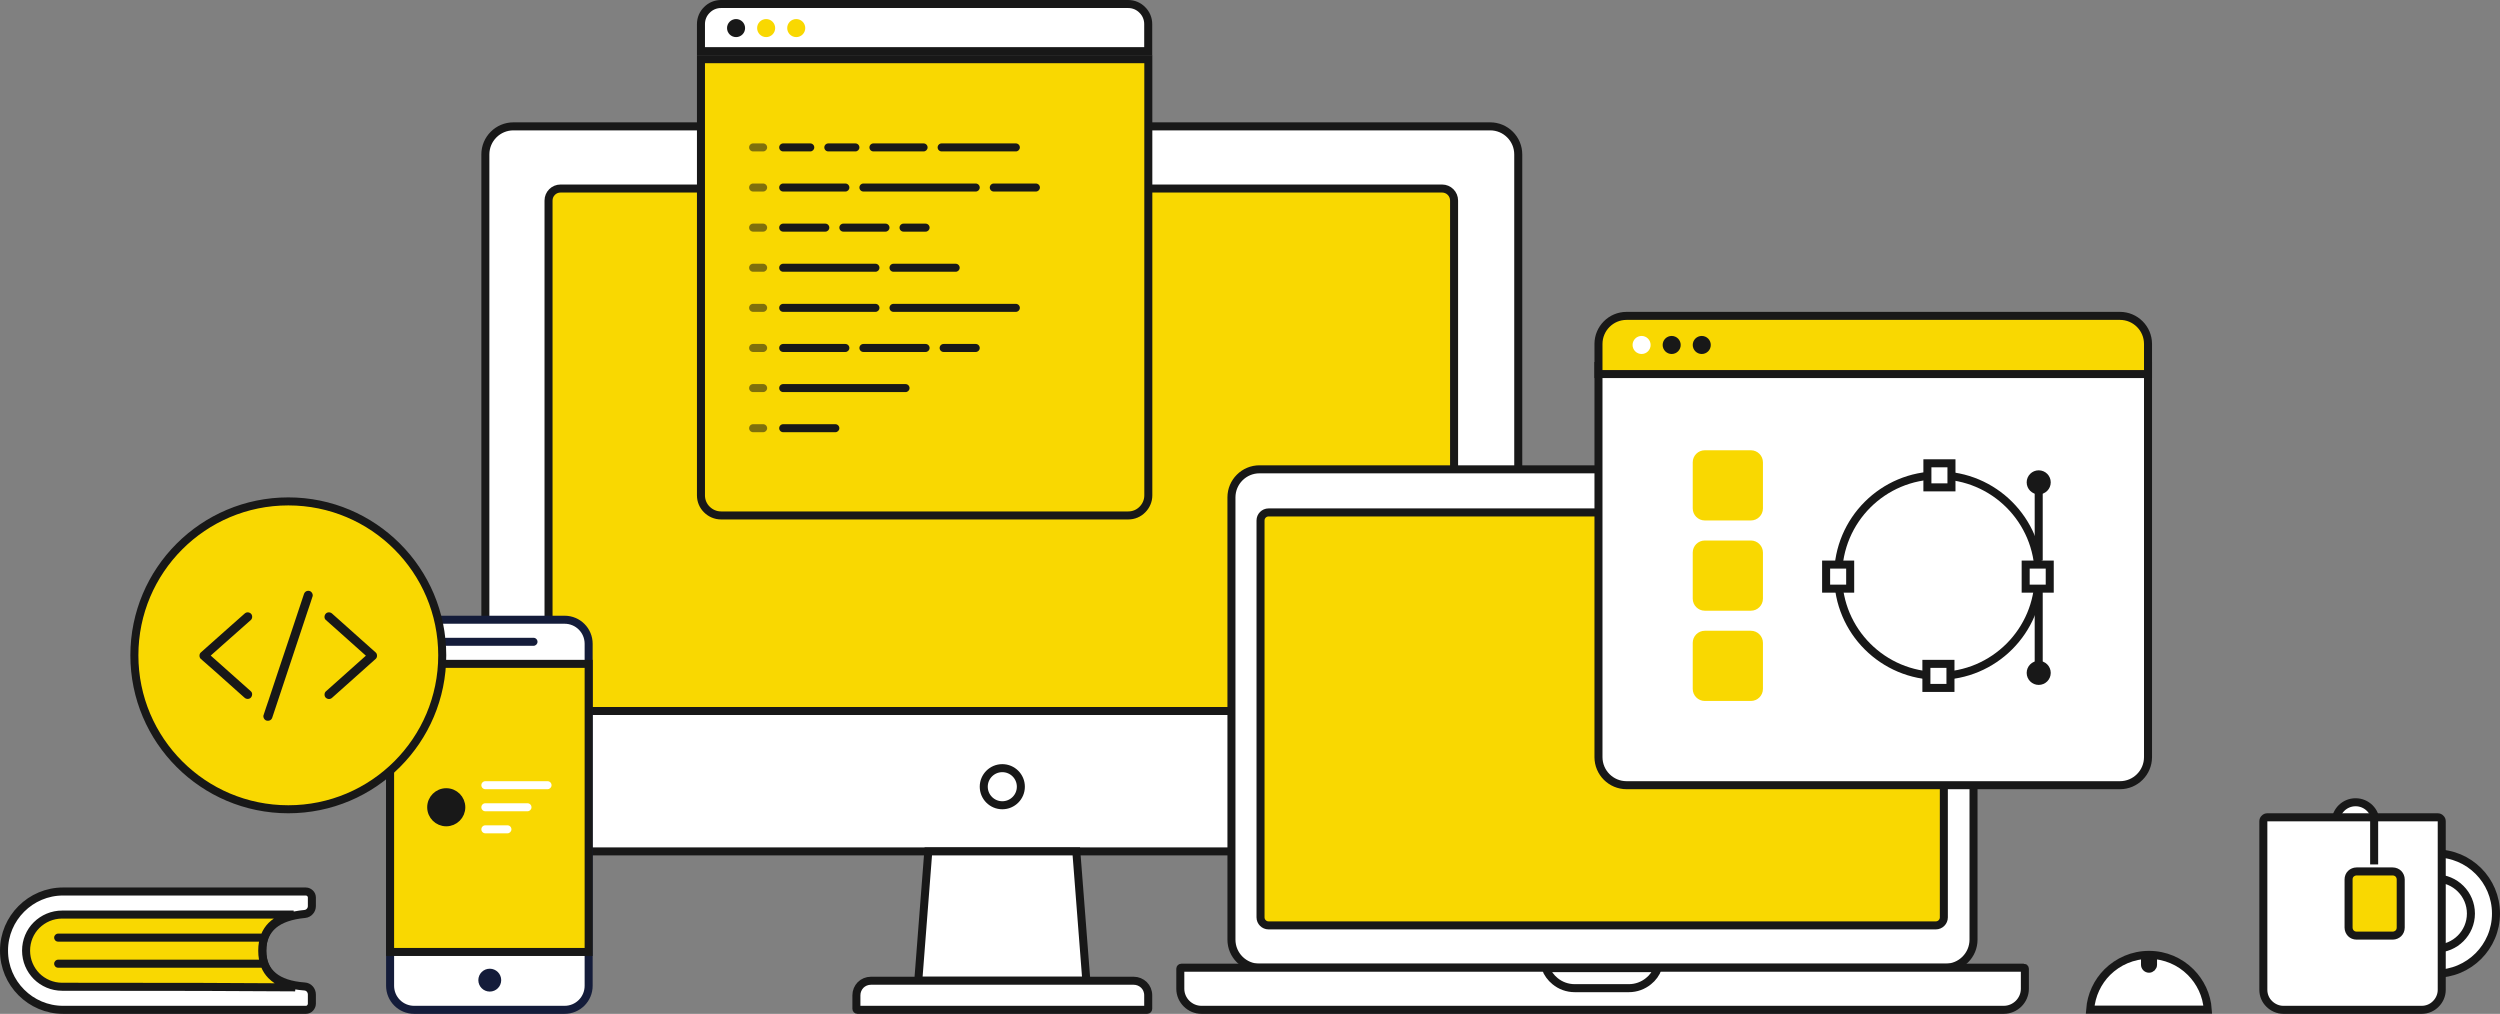<?xml version="1.0" encoding="utf-8"?>
<!-- Generator: Adobe Illustrator 25.4.1, SVG Export Plug-In . SVG Version: 6.00 Build 0)  -->
<svg version="1.1" id="Layer_1" xmlns="http://www.w3.org/2000/svg" xmlns:xlink="http://www.w3.org/1999/xlink" x="0px" y="0px"
	 viewBox="0 0 2493 1011" style="enable-background:new 0 0 2493 1011;" xml:space="preserve">
<rect x="0" y="0" width="2493" height="1011" fill="#808080" stroke="none"/>
<style type="text/css">
	.st0{fill-rule:evenodd;clip-rule:evenodd;fill:#FFFFFF;stroke:#181818;stroke-width:8;}
	.st1{fill-rule:evenodd;clip-rule:evenodd;fill:#F9D801;stroke:#181818;stroke-width:8;}
	.st2{fill:none;stroke:#181818;stroke-width:8;}
	.st3{fill-rule:evenodd;clip-rule:evenodd;fill:#FFFFFF;stroke:#141C3A;stroke-width:8;}
	.st4{fill-rule:evenodd;clip-rule:evenodd;fill:#141C3A;}
	.st5{fill-rule:evenodd;clip-rule:evenodd;fill:#181818;stroke:#181818;stroke-width:8;}
	.st6{fill-rule:evenodd;clip-rule:evenodd;fill:#FFFFFF;}
	.st7{fill-rule:evenodd;clip-rule:evenodd;fill:#293347;}
	.st8{fill-rule:evenodd;clip-rule:evenodd;fill:#181818;}
	.st9{fill-rule:evenodd;clip-rule:evenodd;fill:#F9D801;}
	.st10{opacity:0.54;fill-rule:evenodd;clip-rule:evenodd;fill:#181818;enable-background:new    ;}
	.st11{fill:#FFFFFF;stroke:#181818;stroke-width:8;}
	.st12{fill:#181818;}
</style>
<g id="Assets">
	<g id="Group-28">
		<path id="Case" class="st0" d="M1486,126H512c-7.7,0-14.7,3.1-19.8,8.2c-5.1,5.1-8.2,12.1-8.2,19.8v667c0,7.7,3.1,14.7,8.2,19.8
			c5.1,5.1,12.1,8.2,19.8,8.2h974c7.7,0,14.7-3.1,19.8-8.2c5.1-5.1,8.2-12.1,8.2-19.8V154c0-7.7-3.1-14.7-8.2-19.8
			C1500.7,129.1,1493.7,126,1486,126z"/>
		<path id="Case_00000133487719018975389800000013591165031112058522_" class="st1" d="M1438,188H559c-3.3,0-6.3,1.3-8.5,3.5
			c-2.2,2.2-3.5,5.2-3.5,8.5v497c0,3.3,1.3,6.3,3.5,8.5c2.2,2.2,5.2,3.5,8.5,3.5h879c3.3,0,6.3-1.3,8.5-3.5c2.2-2.2,3.5-5.2,3.5-8.5
			V200c0-3.3-1.3-6.3-3.5-8.5C1444.3,189.3,1441.3,188,1438,188z"/>
		<path id="Case_00000176727118962827426240000016055545937160006786_" class="st0" d="M1073.3,849H925.7l-10,129h167.6L1073.3,849z
			"/>
		<path id="Keyboard" class="st0" d="M1144,1007H855c-0.3,0-0.5-0.1-0.7-0.3c-0.2-0.2-0.3-0.4-0.3-0.7v-13.5c0-4,1.6-7.6,4.2-10.3
			c2.6-2.6,6.3-4.2,10.3-4.2h262c4,0,7.6,1.6,10.3,4.2c2.6,2.6,4.2,6.2,4.2,10.3v13.5c0,0.3-0.1,0.5-0.3,0.7
			C1144.5,1006.9,1144.3,1007,1144,1007z"/>
		<circle id="Oval-6" class="st2" cx="999.5" cy="784.5" r="18.5"/>
		<path id="Case_00000030489175272833718650000010496952246433328571_" class="st3" d="M413,618h150c13.3,0,24,10.7,24,24v341
			c0,13.3-10.7,24-24,24H413c-13.3,0-24-10.7-24-24V642C389,628.7,399.7,618,413,618z"/>
		<path id="Case_00000088124543573131505690000003830751916583972022_" class="st1" d="M587,662H389v287.3h198V662z"/>
		<path id="Rectangle-11" class="st4" d="M445,636h87c2.2,0,4,1.8,4,4l0,0c0,2.2-1.8,4-4,4h-87c-2.2,0-4-1.8-4-4l0,0
			C441,637.8,442.8,636,445,636z"/>
		<path id="Rectangle-11_00000103953977010962772640000000210204885198900642_" class="st4" d="M488.4,966L488.4,966
			c6.3,0,11.4,5.1,11.4,11.4v0c0,6.3-5.1,11.4-11.4,11.4l0,0c-6.3,0-11.4-5.1-11.4-11.4v0C477,971.1,482.1,966,488.4,966z"/>
		<circle id="Oval-6_00000166660401159906687630000016675753174013949874_" class="st5" cx="445" cy="805" r="15"/>
		<g id="Group-73" transform="translate(480, 779)">
			<path id="Rectangle-11_00000003811724060772968960000013631260715406841779_" class="st6" d="M4,0h62c2.2,0,4,1.8,4,4l0,0
				c0,2.2-1.8,4-4,4H4C1.8,8,0,6.2,0,4l0,0C0,1.8,1.8,0,4,0z"/>
			<path id="Rectangle-11_00000023272315702335310160000000663775442798609828_" class="st6" d="M4,22h42c2.2,0,4,1.8,4,4l0,0
				c0,2.2-1.8,4-4,4H4c-2.2,0-4-1.8-4-4l0,0C0,23.8,1.8,22,4,22z"/>
			<path id="Rectangle-11_00000003101017829801594440000001855892208394363058_" class="st6" d="M4,44h22c2.2,0,4,1.8,4,4l0,0
				c0,2.2-1.8,4-4,4H4c-2.2,0-4-1.8-4-4l0,0C0,45.8,1.8,44,4,44z"/>
		</g>
		<circle id="Oval-7" class="st1" cx="287.5" cy="653.5" r="153.5"/>
		<path id="Case_00000083062421251870182110000011137052768510857610_" class="st0" d="M1940,468h-684c-7.7,0-14.7,3.1-19.8,8.2
			c-5.1,5.1-8.2,12.1-8.2,19.8v441c0,7.7,3.1,14.7,8.2,19.8c5.1,5.1,12.1,8.2,19.8,8.2h684c7.7,0,14.7-3.1,19.8-8.2
			c5.1-5.1,8.2-12.1,8.2-19.8V496c0-7.7-3.1-14.7-8.2-19.8C1954.7,471.1,1947.7,468,1940,468z"/>
		<path id="Keyboard_00000015320238840953951530000008812724444285351592_" class="st0" d="M2018,965h-840c-0.3,0-0.5,0.1-0.7,0.3
			c-0.2,0.2-0.3,0.4-0.3,0.7v20c0,5.8,2.4,11,6.2,14.8c3.8,3.8,9.1,6.2,14.9,6.2h800c5.8,0,11.1-2.4,14.9-6.2
			c3.8-3.8,6.2-9.1,6.2-14.8v-20c0-0.3-0.1-0.5-0.3-0.7C2018.5,965.1,2018.3,965,2018,965z"/>
		<path id="Notch" class="st0" d="M1653.3,965.4l-112,0c1.9,5.1,5.2,9.6,9.4,13c5.3,4.4,12.2,7,19.6,7h54c7.4,0,14.2-2.6,19.6-7
			C1648.1,975.1,1651.3,970.6,1653.3,965.4z"/>
		<path id="Screen" class="st1" d="M1265,511h665.4c4.4,0,8,3.6,8,8v395.8c0,4.4-3.6,8-8,8H1265c-4.4,0-8-3.6-8-8V519
			C1257,514.6,1260.6,511,1265,511z"/>
		<g id="Group-69" transform="translate(695, 0)">
			<circle id="Oval-3" class="st7" cx="282" cy="197" r="5"/>
			<path id="Case_00000055664522530964369430000005855128055134199946_" class="st1" d="M450,59H4v435c0,5.5,2.2,10.5,5.9,14.1
				c3.6,3.6,8.6,5.9,14.2,5.9h406c5.5,0,10.5-2.2,14.1-5.9c3.6-3.6,5.9-8.6,5.9-14.1V59z"/>
			<path id="Case_00000110451323811879529930000000262038261107548034_" class="st0" d="M430,4H24C18.5,4,13.5,6.2,9.9,9.9
				C6.2,13.5,4,18.5,4,24v27h446V24c0-5.5-2.2-10.5-5.9-14.1C440.5,6.2,435.5,4,430,4z"/>
			<circle id="Oval-5" class="st8" cx="39" cy="28" r="9"/>
			<circle id="Oval-5_00000047017748060662201630000014575788411197563829_" class="st9" cx="69" cy="28" r="9"/>
			<circle id="Oval-5_00000039822090065367150050000014637723159085078681_" class="st9" cx="99" cy="28" r="9"/>
			<g id="Group-72" transform="translate(52, 143)">
				<path id="Rectangle-11_00000178891673959973797940000012389299891989321900_" class="st10" d="M4,200h10c2.2,0,4,1.8,4,4l0,0
					c0,2.2-1.8,4-4,4H4c-2.2,0-4-1.8-4-4l0,0C0,201.8,1.8,200,4,200z"/>
				<path id="Rectangle-11_00000173873001700333321640000014851131891026534787_" class="st10" d="M4,0h10c2.2,0,4,1.8,4,4l0,0
					c0,2.2-1.8,4-4,4H4C1.8,8,0,6.2,0,4l0,0C0,1.8,1.8,0,4,0z"/>
				<path id="Rectangle-11_00000030481230237530701280000005393096836546875826_" class="st8" d="M34,0h27c2.2,0,4,1.8,4,4
					s-1.8,4-4,4H34c-2.2,0-4-1.8-4-4S31.8,0,34,0z"/>
				<path id="Rectangle-11_00000008117831852447237510000013081283627632448400_" class="st8" d="M79,0h27c2.2,0,4,1.8,4,4
					s-1.8,4-4,4H79c-2.2,0-4-1.8-4-4S76.8,0,79,0z"/>
				<path id="Rectangle-11_00000165226612706422163560000000884624293660757152_" class="st8" d="M124,0h50c2.2,0,4,1.8,4,4
					s-1.8,4-4,4h-50c-2.2,0-4-1.8-4-4S121.8,0,124,0z"/>
				<path id="Rectangle-11_00000141433041291458346390000014669950536812064146_" class="st8" d="M192,0h74c2.2,0,4,1.8,4,4
					s-1.8,4-4,4h-74c-2.2,0-4-1.8-4-4S189.8,0,192,0z"/>
				<path id="Rectangle-11_00000065036969962719406380000006517642125653011874_" class="st10" d="M4,40h10c2.2,0,4,1.8,4,4l0,0
					c0,2.2-1.8,4-4,4H4c-2.2,0-4-1.8-4-4l0,0C0,41.8,1.8,40,4,40z"/>
				<path id="Rectangle-11_00000044895996739451197590000005449412180987455634_" class="st10" d="M4,80h10c2.2,0,4,1.8,4,4l0,0
					c0,2.2-1.8,4-4,4H4c-2.2,0-4-1.8-4-4l0,0C0,81.8,1.8,80,4,80z"/>
				<path id="Rectangle-11_00000002364975096738373980000003254033382844092312_" class="st10" d="M4,120h10c2.2,0,4,1.8,4,4l0,0
					c0,2.2-1.8,4-4,4H4c-2.2,0-4-1.8-4-4l0,0C0,121.8,1.8,120,4,120z"/>
				<path id="Rectangle-11_00000132046704865135744250000002945425651538976147_" class="st10" d="M4,160h10c2.2,0,4,1.8,4,4l0,0
					c0,2.2-1.8,4-4,4H4c-2.2,0-4-1.8-4-4l0,0C0,161.8,1.8,160,4,160z"/>
				<path id="Rectangle-11_00000140728176967943388740000015310233898249939124_" class="st10" d="M4,240h10c2.2,0,4,1.8,4,4l0,0
					c0,2.2-1.8,4-4,4H4c-2.2,0-4-1.8-4-4l0,0C0,241.8,1.8,240,4,240z"/>
				<path id="Rectangle-11_00000054985133732393855340000002060871711737285283_" class="st10" d="M4,280h10c2.2,0,4,1.8,4,4l0,0
					c0,2.2-1.8,4-4,4H4c-2.2,0-4-1.8-4-4l0,0C0,281.8,1.8,280,4,280z"/>
				<path id="Rectangle-11_00000162311966843567247470000013167925222467018676_" class="st8" d="M34,40h62c2.2,0,4,1.8,4,4l0,0
					c0,2.2-1.8,4-4,4H34c-2.2,0-4-1.8-4-4l0,0C30,41.8,31.8,40,34,40z"/>
				<path id="Rectangle-11_00000168086626252356387270000010118037362714659212_" class="st8" d="M114,40h112c2.2,0,4,1.8,4,4l0,0
					c0,2.2-1.8,4-4,4H114c-2.2,0-4-1.8-4-4l0,0C110,41.8,111.8,40,114,40z"/>
				<path id="Rectangle-11_00000114769873218421717290000010737551827460298128_" class="st8" d="M244,40h42c2.2,0,4,1.8,4,4l0,0
					c0,2.2-1.8,4-4,4h-42c-2.2,0-4-1.8-4-4l0,0C240,41.8,241.8,40,244,40z"/>
				<path id="Rectangle-11_00000093138070305813797680000000197666250012229049_" class="st8" d="M34,80h42c2.2,0,4,1.8,4,4l0,0
					c0,2.2-1.8,4-4,4H34c-2.2,0-4-1.8-4-4l0,0C30,81.8,31.8,80,34,80z"/>
				<path id="Rectangle-11_00000129917676535726217500000002855579680653439651_" class="st8" d="M94,80h42c2.2,0,4,1.8,4,4l0,0
					c0,2.2-1.8,4-4,4H94c-2.2,0-4-1.8-4-4l0,0C90,81.8,91.8,80,94,80z"/>
				<path id="Rectangle-11_00000034790771398974856050000002621359583906481585_" class="st8" d="M154,80h22c2.2,0,4,1.8,4,4l0,0
					c0,2.2-1.8,4-4,4h-22c-2.2,0-4-1.8-4-4l0,0C150,81.8,151.8,80,154,80z"/>
				<path id="Rectangle-11_00000018210034962580509580000009011997336304209292_" class="st8" d="M34,120h92c2.2,0,4,1.8,4,4l0,0
					c0,2.2-1.8,4-4,4H34c-2.2,0-4-1.8-4-4l0,0C30,121.8,31.8,120,34,120z"/>
				<path id="Rectangle-11_00000053543064802315881580000005727273138919475848_" class="st8" d="M144,120h62c2.2,0,4,1.8,4,4l0,0
					c0,2.2-1.8,4-4,4h-62c-2.2,0-4-1.8-4-4l0,0C140,121.8,141.8,120,144,120z"/>
				<path id="Rectangle-11_00000031929292734629358100000004196316817024267702_" class="st8" d="M34,160h92c2.2,0,4,1.8,4,4l0,0
					c0,2.2-1.8,4-4,4H34c-2.2,0-4-1.8-4-4l0,0C30,161.8,31.8,160,34,160z"/>
				<path id="Rectangle-11_00000087395062614353171750000017763861763119422595_" class="st8" d="M144,160h122c2.2,0,4,1.8,4,4l0,0
					c0,2.2-1.8,4-4,4H144c-2.2,0-4-1.8-4-4l0,0C140,161.8,141.8,160,144,160z"/>
				<path id="Rectangle-11_00000027583843595697387890000014428013231343124159_" class="st8" d="M34,200h62c2.2,0,4,1.8,4,4l0,0
					c0,2.2-1.8,4-4,4H34c-2.2,0-4-1.8-4-4l0,0C30,201.8,31.8,200,34,200z"/>
				<path id="Rectangle-11_00000119094373278422310660000008685574010531585959_" class="st8" d="M114,200h62c2.2,0,4,1.8,4,4l0,0
					c0,2.2-1.8,4-4,4h-62c-2.2,0-4-1.8-4-4l0,0C110,201.8,111.8,200,114,200z"/>
				<path id="Rectangle-11_00000007406091091712540370000013622726146299329182_" class="st8" d="M194,200h32c2.2,0,4,1.8,4,4l0,0
					c0,2.2-1.8,4-4,4h-32c-2.2,0-4-1.8-4-4l0,0C190,201.8,191.8,200,194,200z"/>
				<path id="Rectangle-11_00000041974848572951274690000003381646628475988151_" class="st8" d="M34,240h122c2.2,0,4,1.8,4,4l0,0
					c0,2.2-1.8,4-4,4H34c-2.2,0-4-1.8-4-4l0,0C30,241.8,31.8,240,34,240z"/>
				<path id="Rectangle-11_00000091702381446230276520000008451297399052563095_" class="st8" d="M34,280h52c2.2,0,4,1.8,4,4l0,0
					c0,2.2-1.8,4-4,4H34c-2.2,0-4-1.8-4-4l0,0C30,281.8,31.8,280,34,280z"/>
			</g>
		</g>
		<g id="Group-68" transform="translate(1598, 319)">
			<path id="Case_00000062189458476123195860000016581613129297056959_" class="st0" d="M544,46H-4v390c0,7.7,3.1,14.7,8.2,19.8
				c5.1,5.1,12.1,8.2,19.8,8.2h492c7.7,0,14.7-3.1,19.8-8.2c5.1-5.1,8.2-12.1,8.2-19.8V46z"/>
			<path id="Case_00000103264825416618475610000013336615695443781564_" class="st1" d="M516-4H24C16.3-4,9.3-0.9,4.2,4.2
				C-0.9,9.3-4,16.3-4,24v30h548V24c0-7.7-3.1-14.7-8.2-19.8C530.7-0.9,523.7-4,516-4z"/>
			<circle id="Oval-5_00000060717400531716545980000007663265441059232670_" class="st6" cx="39" cy="25" r="9"/>
			<circle id="Oval-5_00000147919368112893031950000018094344507717957780_" class="st8" cx="69" cy="25" r="9"/>
			<circle id="Oval-5_00000000223195015268548510000000072107278708952219_" class="st8" cx="99" cy="25" r="9"/>
			<g id="Group-61" transform="translate(219, 139)">
				<circle id="Oval-6_00000121993684526913630270000015804092046017759390_" class="st11" cx="116" cy="116" r="100"/>
				<path id="Rectangle-12" class="st0" d="M129,4h-24v24h24V4z"/>
				<path id="Rectangle-12_00000144325599259396001620000000449456622938421653_" class="st0" d="M128,204h-24v24h24V204z"/>
				<path id="Rectangle-12_00000135648568391922037400000009976309441319855253_" class="st0" d="M28,105H4v24h24V105z"/>
				<line id="Line" class="st11" x1="216" y1="26" x2="216" y2="101"/>
				<line id="Line_00000016762070295547869630000017222149241785390508_" class="st11" x1="216" y1="131" x2="216" y2="206"/>
				<circle id="Oval-5_00000106125340537614224570000014231975961488494504_" class="st8" cx="216" cy="23" r="12"/>
				<circle id="Oval-5_00000081613744339761048240000002070730932763852948_" class="st8" cx="216" cy="213" r="12"/>
				<path id="Rectangle-12_00000080177707879440278920000006156006061737290112_" class="st0" d="M227,105h-24v24h24V105z"/>
			</g>
			<g id="Group-60" transform="translate(90, 130)">
				<path id="Rectangle-15" class="st9" d="M12,0h46c6.6,0,12,5.4,12,12v46c0,6.6-5.4,12-12,12H12C5.4,70,0,64.6,0,58V12
					C0,5.4,5.4,0,12,0z"/>
				<path id="Rectangle-15_00000044879038276311753330000004124585243362097842_" class="st9" d="M12,90h46c6.6,0,12,5.4,12,12v46
					c0,6.6-5.4,12-12,12H12c-6.6,0-12-5.4-12-12v-46C0,95.4,5.4,90,12,90z"/>
				<path id="Rectangle-15_00000119820931536416249440000010272735909643994011_" class="st9" d="M12,180h46c6.6,0,12,5.4,12,12v46
					c0,6.6-5.4,12-12,12H12c-6.6,0-12-5.4-12-12v-46C0,185.4,5.4,180,12,180z"/>
			</g>
		</g>
		<g id="Group-65" transform="translate(2253, 800)">
			<g id="Group-64" transform="translate(116, 51)">
				<circle id="Oval-8" class="st0" cx="60" cy="60" r="60"/>
				<circle id="Oval-8_00000111871261342652409920000006322913114415014792_" class="st0" cx="60" cy="60" r="35"/>
			</g>
			<circle id="Oval-8_00000085949870521242591460000010449239143051175597_" class="st0" cx="96" cy="20" r="20"/>
			<path id="Rectangle-16" class="st0" d="M177.9,15H8c-1.1,0-2.1,0.4-2.8,1.2C4.4,16.9,4,17.9,4,19v168c0,5.5,2.2,10.5,5.9,14.1
				S18.5,207,24,207h137.9c5.5,0,10.5-2.2,14.1-5.9c3.6-3.6,5.9-8.6,5.9-14.1V19c0-1.1-0.4-2.1-1.2-2.8C180,15.4,179,15,177.9,15z"
				/>
			<path id="Rectangle-16_00000113348356092893990620000009863525911762621085_" class="st1" d="M133,69H97c-2.2,0-4.2,0.9-5.7,2.3
				S89,74.8,89,77v48c0,2.2,0.9,4.2,2.3,5.7c1.4,1.4,3.4,2.3,5.7,2.3h36c2.2,0,4.2-0.9,5.7-2.3c1.4-1.4,2.3-3.4,2.3-5.7V77
				c0-2.2-0.9-4.2-2.3-5.7C137.2,69.9,135.2,69,133,69z"/>
			<line id="Line-2" class="st2" x1="114.5" y1="16.5" x2="114.5" y2="62"/>
		</g>
		<g id="Group-78" transform="translate(2080, 948)">
			<path id="Oval-8_00000066476899164063194680000007697293220935211658_" class="st0" d="M63,4.2c-16.2,0-30.9,6.6-41.6,17.2
				c-9.7,9.7-16,22.8-17.1,37.4h117.3c-1-14.6-7.4-27.7-17.1-37.4C93.9,10.8,79.2,4.2,63,4.2z"/>
			<path id="Rectangle-11_00000034078004644262118330000008879791190622620547_" class="st0" d="M63,5L63,5c2.2,0,4,1.8,4,4v5
				c0,2.2-1.8,4-4,4l0,0c-2.2,0-4-1.8-4-4V9C59,6.8,60.8,5,63,5z"/>
		</g>
		<g id="Group-27" transform="translate(0, 885)">
			<path id="Rectangle-17" class="st0" d="M305,4H63c-16.3,0-31,6.6-41.7,17.3S4,46.7,4,63s6.6,31,17.3,41.7S46.7,122,63,122h242
				c1.7,0,3.2-0.7,4.2-1.8s1.8-2.6,1.8-4.2v-9.3c0-2.1-0.8-4-2.1-5.5s-3.2-2.4-5.3-2.5c-13.8-1-24.1-4.5-31-10.2
				c-7.3-6-11-14.5-11-25.5c0-11.1,3.8-19.6,11.1-25.8c6.9-5.8,17.3-9.5,31.3-10.8c2-0.2,3.8-1.2,5-2.6c1.3-1.4,2-3.3,2-5.3V10
				c0-1.7-0.7-3.2-1.8-4.2S306.7,4,305,4z"/>
			<path id="Rectangle-19" class="st1" d="M292.8,27H62c-9.9,0-18.9,4-25.5,10.5S26,53.1,26,63s4,18.9,10.5,25.5
				C43.1,95,52.1,99,62,99c108.9,0,186.3,0.2,232.3,0.6l0,0c-8-2.2-17.3-5.3-23.8-12c-5.3-5.4-9-13.1-9-24.6
				c0-11.6,3.8-19.4,9.1-24.8C276.7,32.1,285.2,29,292.8,27z"/>
			<path id="Rectangle-18" class="st8" d="M57.9,72h202.1c2.2,0,3.9,1.8,3.9,4s-1.8,4-3.9,4H57.9c-2.2,0-3.9-1.8-3.9-4
				S55.8,72,57.9,72z"/>
			<path id="Rectangle-18_00000054983543870852870010000009593113298890942592_" class="st8" d="M57.9,46h202.1c2.2,0,3.9,1.8,3.9,4
				s-1.8,4-3.9,4H57.9c-2.2,0-3.9-1.8-3.9-4S55.8,46,57.9,46z"/>
		</g>
		<g id="Group-94" transform="translate(199, 589)">
			<path id="Shape" class="st12" d="M51.2,100.4c-4.9-4.4-9.8-8.7-14.7-13.1C28.6,80.3,20.8,73.4,13,66.4c-1.8-1.6-3.6-3.2-5.4-4.8
				c0,2.1,0,4.2,0,6.3c4.9-4.4,9.8-8.7,14.7-13.1C30.2,47.9,38,40.9,45.8,34c1.8-1.6,3.6-3.2,5.4-4.8c1.7-1.6,1.7-4.7,0-6.3
				c-1.9-1.7-4.5-1.7-6.3,0C39.9,27.3,35,31.7,30.1,36C22.3,43,14.5,49.9,6.6,56.9c-1.8,1.6-3.6,3.2-5.4,4.8c-1.7,1.5-1.7,4.8,0,6.3
				C6.2,72.3,11.1,76.7,16,81c7.8,6.9,15.6,13.9,23.4,20.9c1.8,1.6,3.6,3.2,5.4,4.8c1.7,1.6,4.6,1.8,6.3,0
				C52.7,105,53,102,51.2,100.4L51.2,100.4z"/>
			<path id="Shape_00000049187933236536035340000009598114189607430559_" class="st12" d="M125.9,29.2c4.9,4.4,9.8,8.7,14.7,13.1
				c7.8,6.9,15.6,13.9,23.4,20.9c1.8,1.6,3.6,3.2,5.4,4.8c0-2.1,0-4.2,0-6.3c-4.9,4.4-9.8,8.7-14.7,13.1
				c-7.8,6.9-15.6,13.9-23.4,20.9c-1.8,1.6-3.6,3.2-5.4,4.8c-1.7,1.6-1.7,4.7,0,6.3c1.9,1.7,4.5,1.7,6.3,0
				c4.9-4.4,9.8-8.7,14.7-13.1c7.8-6.9,15.6-13.9,23.4-20.9c1.8-1.6,3.6-3.2,5.4-4.8c1.7-1.5,1.7-4.8,0-6.3
				c-4.9-4.4-9.8-8.7-14.7-13.1c-7.8-6.9-15.6-13.9-23.4-20.9c-1.8-1.6-3.6-3.2-5.4-4.8c-1.7-1.6-4.6-1.8-6.3,0
				C124.3,24.6,124,27.6,125.9,29.2L125.9,29.2z"/>
			<path id="Shape_00000082353725032736227380000015332847925655687351_" class="st12" d="M72.5,126.6c1.3-4,2.7-8,4-12
				c3.2-9.6,6.4-19.3,9.6-28.9C90,74,93.9,62.4,97.7,50.8c3.3-10,6.7-20.1,10-30.1c1.6-4.9,3.4-9.7,4.9-14.7c0-0.1,0-0.1,0.1-0.2
				c0.7-2.2-0.9-5-3.1-5.5c-2.5-0.6-4.7,0.7-5.5,3.1c-1.3,4-2.7,8-4,12c-3.2,9.6-6.4,19.3-9.6,28.9C86.6,56,82.7,67.6,78.8,79.2
				c-3.3,10-6.7,20.1-10,30.1c-1.6,4.9-3.4,9.7-4.9,14.6c0,0.1,0,0.1-0.1,0.2c-0.7,2.2,0.9,5,3.1,5.5
				C69.5,130.2,71.8,128.9,72.5,126.6L72.5,126.6z"/>
		</g>
	</g>
</g>
</svg>
